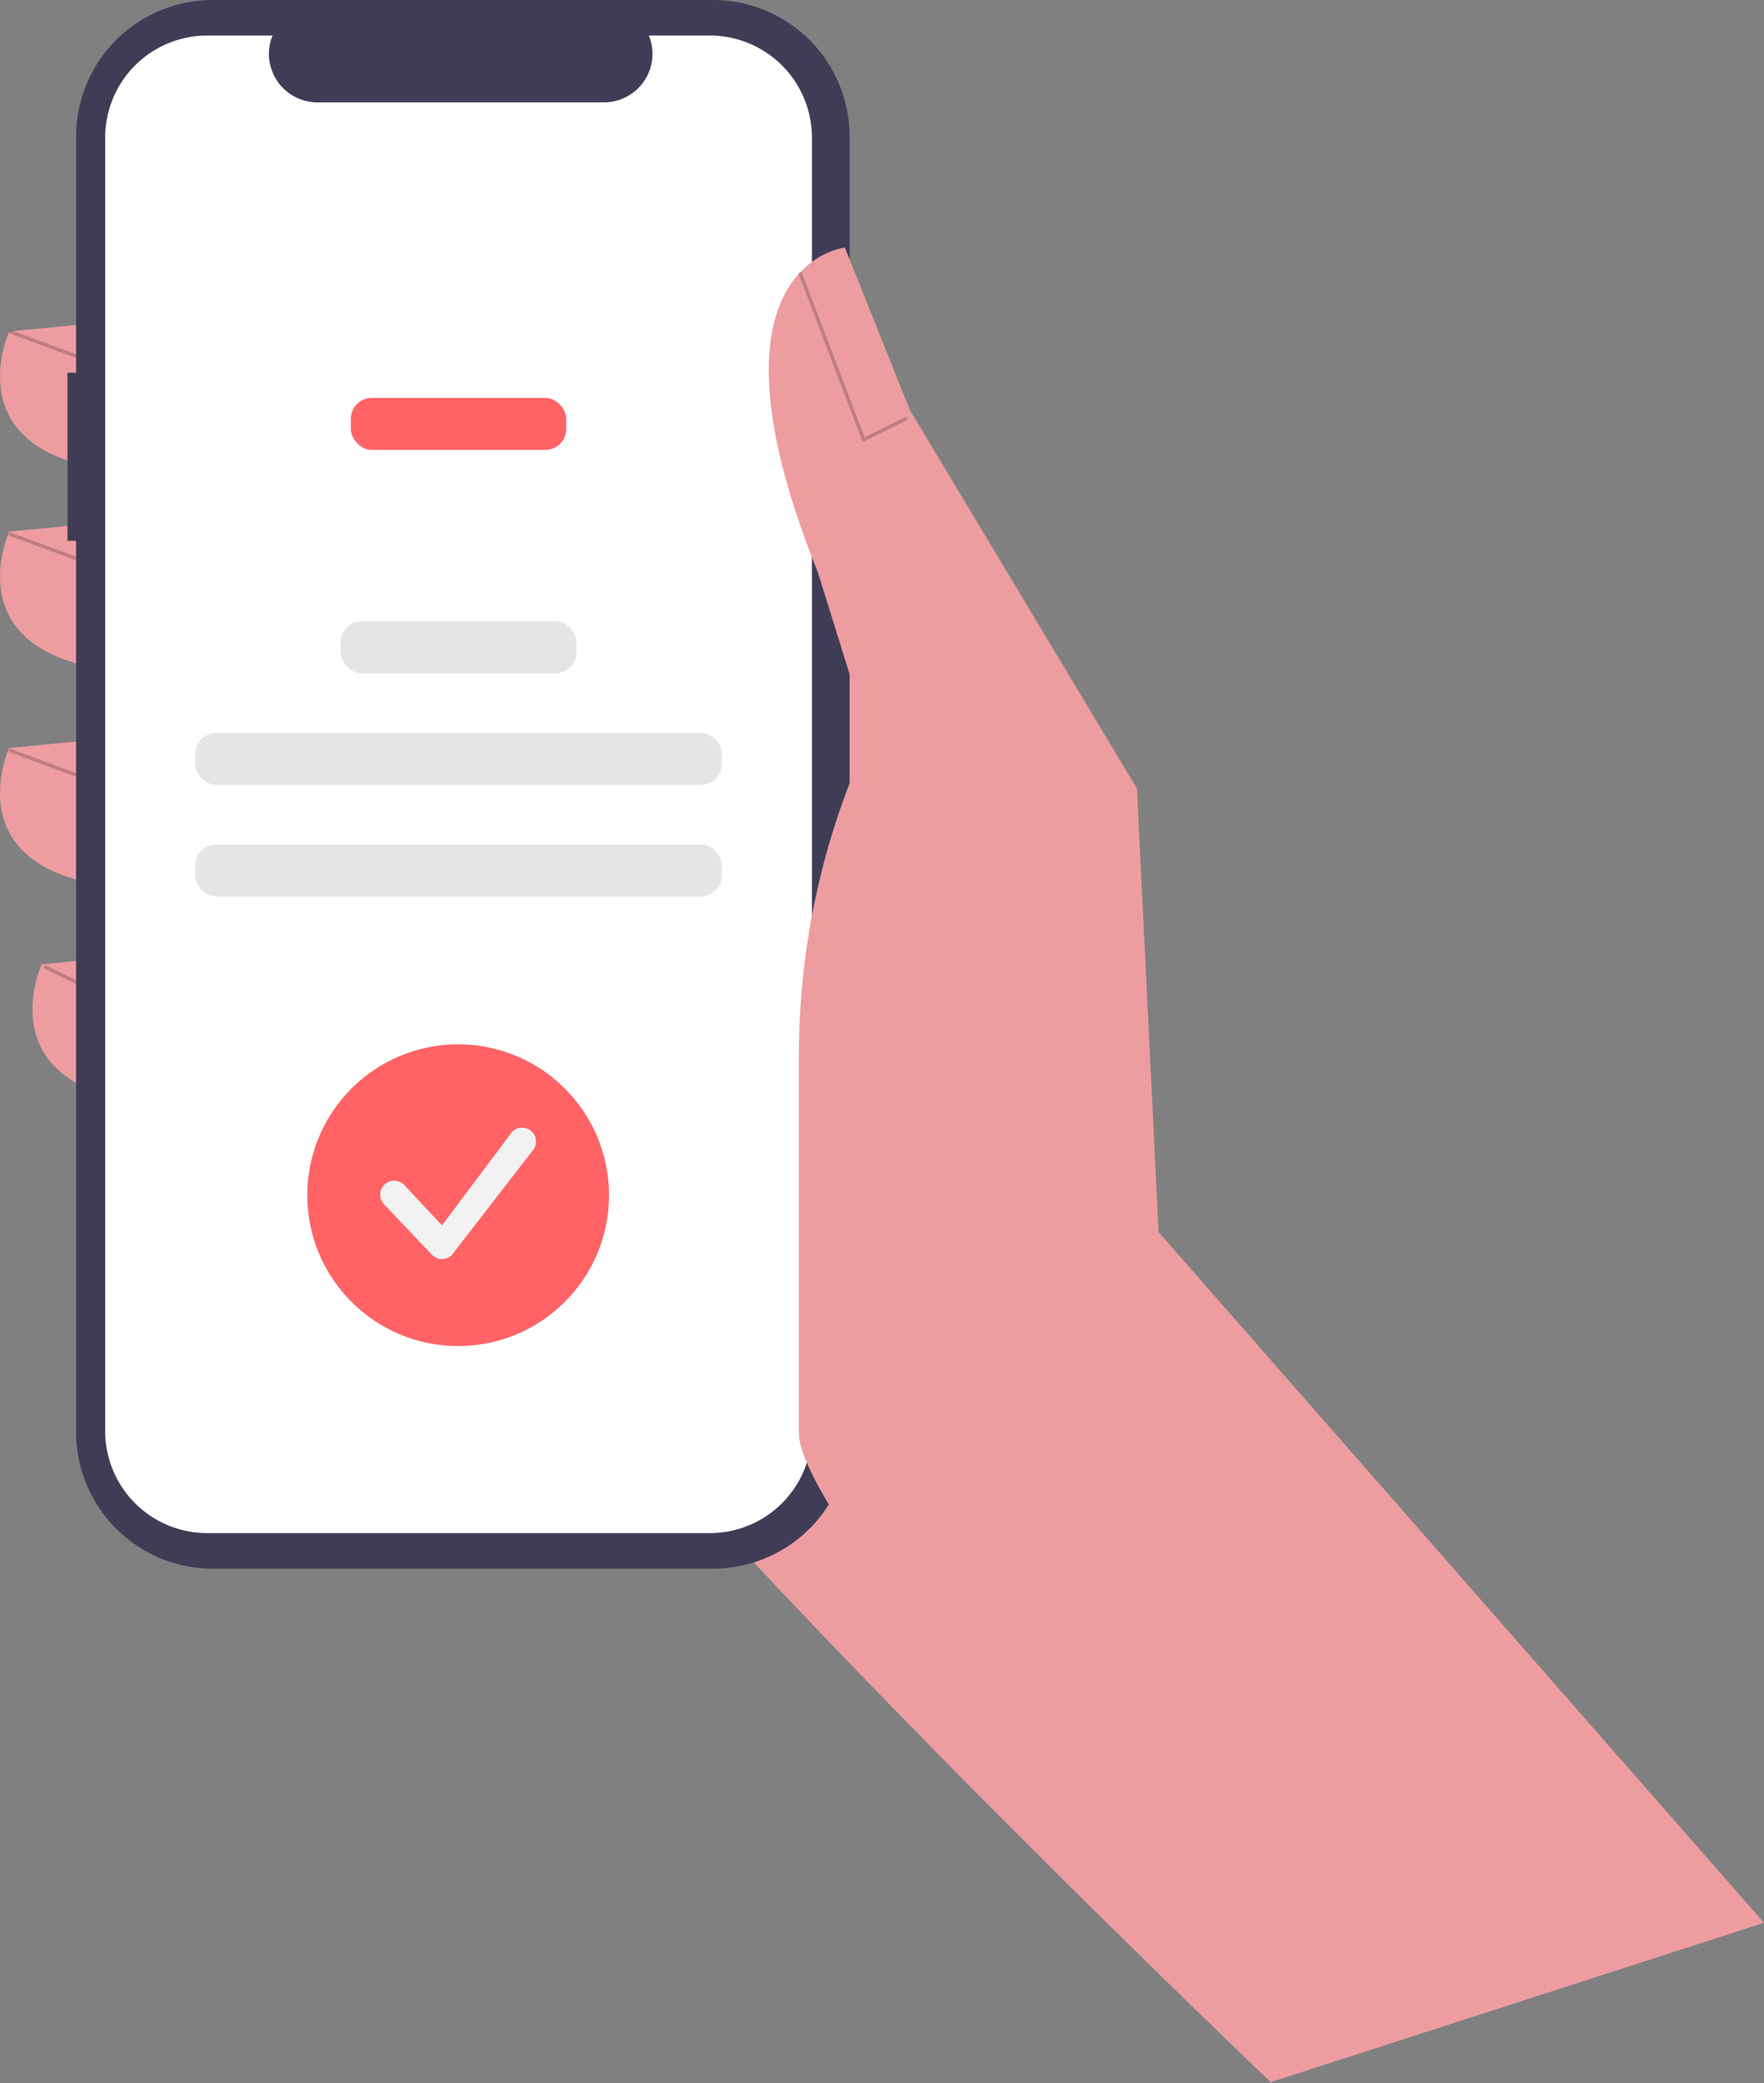 <svg xmlns="http://www.w3.org/2000/svg" width="677.362" height="799.951" viewBox="0 0 677.362 799.951" xmlns:xlink="http://www.w3.org/1999/xlink" role="img" artist="Katerina Limpitsouni" source="https://undraw.co/"><rect x="0" y="0" width="677.362" height="799.951" fill="#808080" stroke="none"/><g transform="translate(-707.267 -241.527)"><path d="M788.54,777.885l6.7,128.647S511.823,636.782,476.514,557.857s31.155-274.163,31.155-274.163l147.466,81Z" transform="translate(400.438 134.947)" fill="#ed9da0"/><path d="M394.41,243.4l-43.617,4.154s-22.847,49.848,47.771,54Z" transform="translate(360 121.242)" fill="#ed9da0"/><path d="M394.41,300.743,350.793,304.9s-22.847,49.848,47.771,54Z" transform="translate(360 140.744)" fill="#ed9da0"/><path d="M394.41,362.739l-43.617,4.154s-22.847,49.848,47.771,54Z" transform="translate(360 161.828)" fill="#ed9da0"/><path d="M403.709,424.735l-43.617,4.154s-22.847,49.848,47.771,54Z" transform="translate(363.163 182.911)" fill="#ed9da0"/><path d="M366.6,294.664h3.31V204a52.474,52.474,0,0,1,52.474-52.474H614.466A52.474,52.474,0,0,1,666.94,204V701.388a52.474,52.474,0,0,1-52.474,52.474H422.384a52.474,52.474,0,0,1-52.474-52.474V359.2H366.6Z" transform="translate(366.575 90)" fill="#3f3d56"/><path d="M416.592,161.715h25.073A18.617,18.617,0,0,0,458.9,187.363H568.944a18.618,18.618,0,0,0,17.237-25.649H609.6A39.187,39.187,0,0,1,648.786,200.9V697.558A39.187,39.187,0,0,1,609.6,736.745H416.592a39.187,39.187,0,0,1-39.187-39.187h0V200.9a39.187,39.187,0,0,1,39.187-39.187Z" transform="translate(370.249 93.464)" fill="#fff"/><rect width="82.703" height="19.957" rx="8" transform="translate(841.994 394.317)" fill="#ff6366" style="isolation:isolate"/><rect width="90.578" height="19.957" rx="8" transform="translate(838.056 480.071)" fill="#e5e5e5"/><rect width="202.161" height="19.957" rx="8" transform="translate(782.265 522.943)" fill="#e5e5e5"/><rect width="202.161" height="19.957" rx="8" transform="translate(782.265 565.812)" fill="#e5e5e5"/><path d="M949.716,865.708l-12.843-14.653L717.24,600.485l-8.308-170.313L621.7,284.782l-24.924-62.31s-58.156,6.231-10.385,124.619l19.731,63.348h0a290.361,290.361,0,0,0-27,122.274V677.876c0,34.181,162.886,220.366,181.846,248.806h0Z" transform="translate(434.913 114.127)" fill="#ed9da0"/><path d="M253.466,143.2l17.342-8.523-.591-1.2-16.023,7.876L230.006,77.932l-1.252.478Z" transform="translate(785.061 268.03)" opacity="0.2"/><rect width="1.34" height="27.378" transform="translate(710.562 369.421) rotate(-69.778)" opacity="0.2"/><rect width="1.34" height="27.378" transform="translate(710.563 447.145) rotate(-69.778)" opacity="0.2"/><rect width="1.34" height="27.378" transform="translate(710.563 530.23) rotate(-69.778)" opacity="0.2"/><rect width="1.34" height="13.874" transform="translate(723.906 613.288) rotate(-64.361)" opacity="0.2"/><circle cx="57.931" cy="57.931" r="57.931" transform="translate(825.266 642.527)" fill="#ff6366"/><path d="M23.726,48.451a5.344,5.344,0,0,1-3.79-1.57L1.57,27.516a5.36,5.36,0,0,1,7.581-7.581L23.726,35.51,50.666-.43a5.36,5.36,0,0,1,7.581,7.581L27.516,46.881A5.344,5.344,0,0,1,23.726,48.451Z" transform="translate(853.267 676.527)" fill="#f2f2f2"/></g></svg>